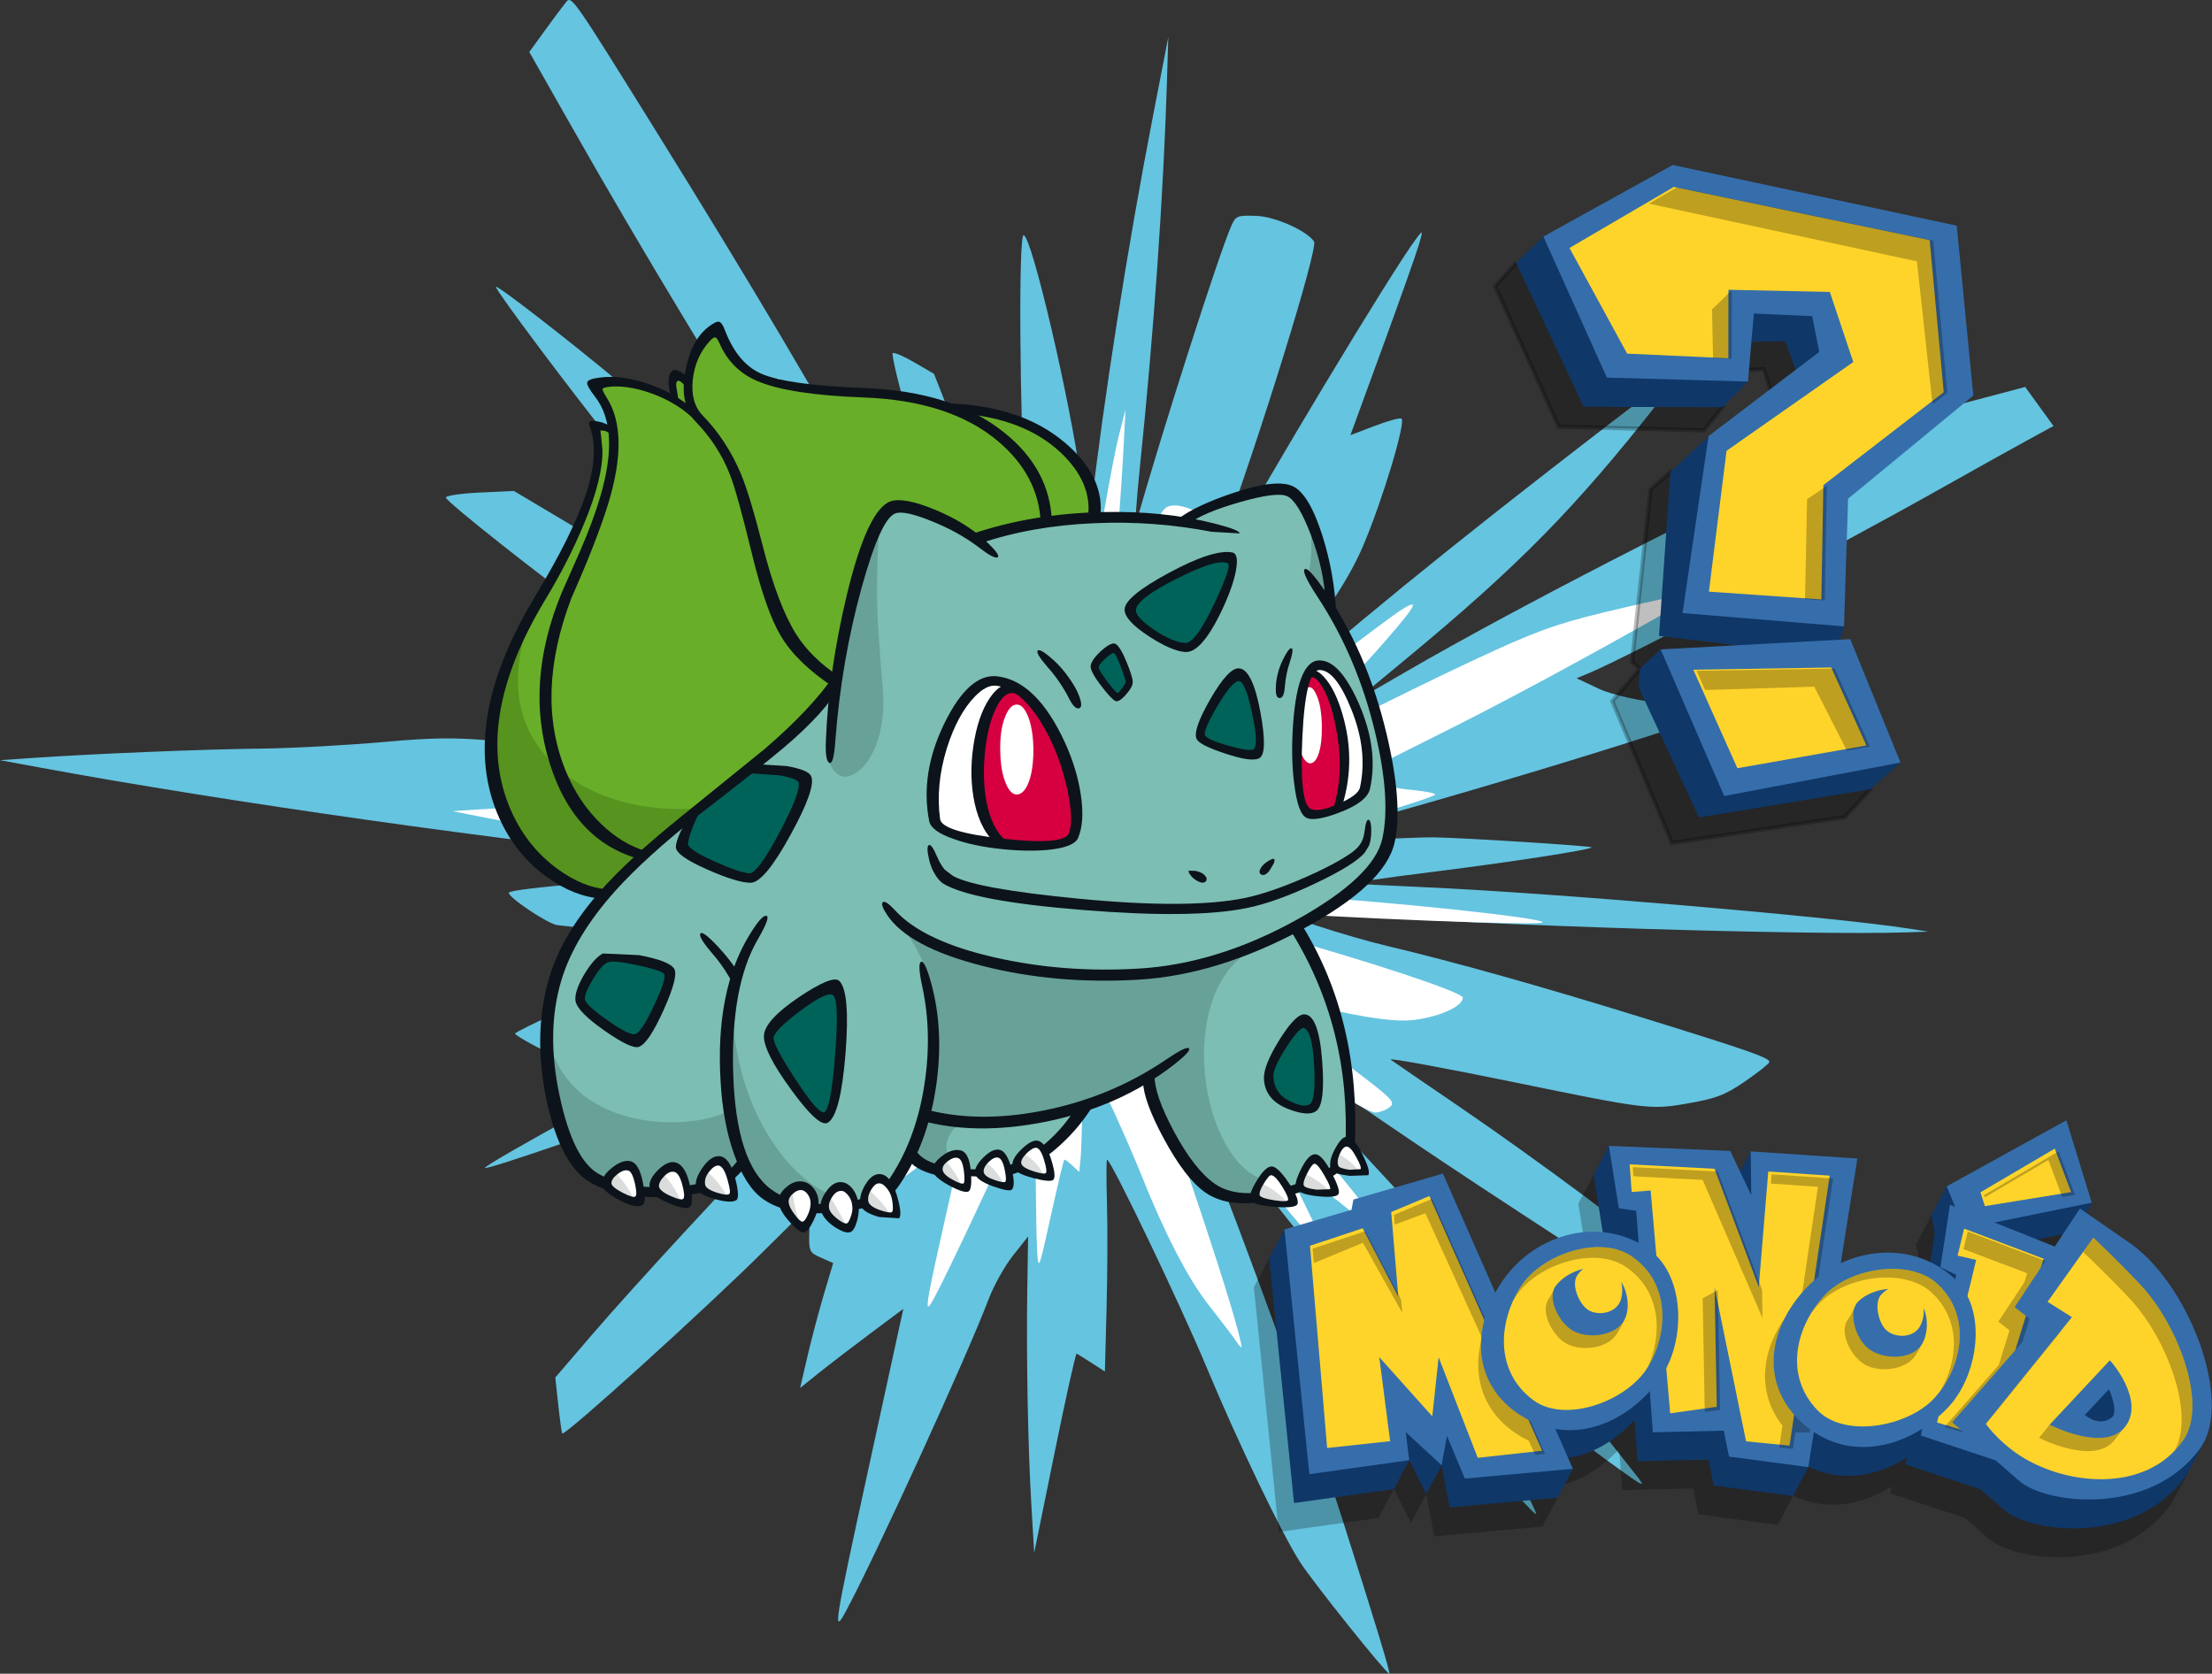 <?xml version="1.0" encoding="UTF-8" standalone="no"?>
<!-- Created with Inkscape (http://www.inkscape.org/) -->

<svg
   width="139.574mm"
   height="105.61mm"
   viewBox="0 0 139.574 105.61"
   version="1.1"
   id="svg5"
   inkscape:version="1.1.1 (3bf5ae0d25, 2021-09-20)"
   sodipodi:docname="3-full.svg"
   xmlns:inkscape="http://www.inkscape.org/namespaces/inkscape"
   xmlns:sodipodi="http://sodipodi.sourceforge.net/DTD/sodipodi-0.dtd"
   xmlns="http://www.w3.org/2000/svg"
   xmlns:svg="http://www.w3.org/2000/svg">
  <rect x="0" y="0" width="139.574" height="105.61" fill="#333333" stroke="none"/>
  <sodipodi:namedview
     id="namedview7"
     pagecolor="#ffffff"
     bordercolor="#666666"
     borderopacity="1.0"
     inkscape:pageshadow="2"
     inkscape:pageopacity="0.0"
     inkscape:pagecheckerboard="true"
     inkscape:document-units="mm"
     showgrid="false"
     fit-margin-top="0"
     fit-margin-left="0"
     fit-margin-right="0"
     fit-margin-bottom="0"
     inkscape:zoom="1.5518659"
     inkscape:cx="216.83575"
     inkscape:cy="200.08172"
     inkscape:window-width="1889"
     inkscape:window-height="1058"
     inkscape:window-x="31"
     inkscape:window-y="0"
     inkscape:window-maximized="1"
     inkscape:current-layer="layer1" />
  <defs
     id="defs2">
    <clipPath
       clipPathUnits="userSpaceOnUse"
       id="clipPath16">
      <path
         d="M 0,841.89 H 595.28 V 0 H 0 Z"
         id="path14" />
    </clipPath>
  </defs>
  <g
     inkscape:label="Layer 1"
     inkscape:groupmode="layer"
     id="layer1"
     transform="translate(-11.154,-0.776)">
    <g
       id="g2237">
      <path
         style="fill:#65c4e0;fill-opacity:1;stroke-width:0.265"
         d="m 13.231,48.601 c 3.885,-0.267 10.801,-0.55 14.39,-0.588 1.968,-0.021 5.593,-0.22 8.057,-0.443 4.967,-0.449 6.917,-0.254 17.669,1.761 6.021,1.129 5.982,1.134 4.032,-0.582 -0.293,-0.258 -0.219,-0.41 0.398,-0.81 l 0.76,-0.492 -2.922,-2.442 c -1.607,-1.343 -4.669,-3.722 -6.805,-5.286 -3.786,-2.773 -9.224,-7.073 -9.518,-7.528 -0.081,-0.125 0.851,-0.273 2.071,-0.331 l 2.218,-0.104 3.425,2.037 c 4.057,2.413 8.897,5.53 13.791,8.879 1.952,1.336 3.507,2.358 3.454,2.271 -0.052,-0.088 -1.366,-1.467 -2.919,-3.066 -3.382,-3.482 -7.975,-8.717 -11.387,-12.981 -2.849,-3.56 -7.54,-9.828 -7.499,-10.02 0.035,-0.163 4.476,3.275 7.693,5.954 5.404,4.501 8.454,7.394 13.921,13.207 l 3.316,3.526 -4.938,-7.664 C 57.364,26.025 51.749,16.747 47.16,8.654 L 44.552,4.056 45.546,2.684 c 0.546,-0.754 1.147,-1.558 1.335,-1.787 0.335,-0.407 0.44,-0.256 5.563,7.982 6.13,9.857 10.524,17.281 14.146,23.895 3.541,6.468 7.438,12.82 6.988,11.393 C 73.397,43.592 72.572,41.006 71.746,38.42 69.821,32.401 67.269,23.194 67.485,23.054 c 0.092,-0.059 0.715,0.211 1.385,0.601 l 1.218,0.709 1.824,4.65 c 1.003,2.557 1.971,5.122 2.151,5.699 0.18,0.577 0.713,1.647 1.185,2.377 l 0.858,1.328 -0.238,-4.567 c -0.382,-7.332 -0.455,-18.307 -0.122,-18.236 0.524,0.112 2.93,10.416 3.621,15.502 0.424,3.121 0.463,3.248 0.608,1.975 0.798,-7.009 2.329,-16.75 3.915,-24.918 l 0.98,-5.048 -0.082,2.733 c -0.214,7.092 -0.829,15.877 -1.697,24.269 -0.25,2.416 -0.352,4.027 -0.227,3.581 1.539,-5.484 5.192,-16.89 5.98,-18.674 0.284,-0.643 0.383,-0.683 1.593,-0.637 1.176,0.045 3.193,0.944 3.631,1.619 0.275,0.424 -3.404,12.309 -5.938,19.182 -0.613,1.663 -1.095,3.055 -1.07,3.093 0.025,0.038 0.562,-0.898 1.194,-2.081 2.498,-4.675 10.795,-18.457 12.291,-20.417 0.403,-0.529 0.41,-0.505 0.131,0.446 -0.162,0.552 -1.2,3.477 -2.305,6.5 l -2.009,5.496 1.502,-0.575 c 0.826,-0.316 1.598,-0.529 1.715,-0.474 0.317,0.15 -1.201,5.195 -2.421,8.046 -1.094,2.558 -3.12,5.416 -7.009,9.888 -0.967,1.112 -1.708,2.033 -1.646,2.047 0.062,0.013 1.695,-1.349 3.63,-3.028 6.444,-5.592 13.269,-11.058 24.476,-19.605 1.109,-0.846 1.073,-0.773 -0.826,1.644 -5.252,6.686 -8.839,10.329 -15.983,16.237 l -3.169,2.621 3.323,-1.926 C 106.651,39.227 118.736,33.006 127.66,28.846 c 2.376,-1.107 4.451,-1.846 7.3,-2.6 l 3.981,-1.053 0.893,1.232 0.893,1.232 -1.7,0.928 c -0.935,0.51 -3.416,1.894 -5.512,3.074 -6.937,3.906 -19.485,10.488 -22.066,11.575 l -0.813,0.342 1.399,0.658 c 0.842,0.396 2.61,0.787 4.442,0.981 1.674,0.178 3.031,0.38 3.016,0.449 -0.087,0.409 -17.99,5.864 -25.322,7.715 -1.332,0.336 -2.476,0.647 -2.544,0.691 -0.067,0.044 1.836,-0.047 4.23,-0.202 2.394,-0.154 5.013,-0.269 5.821,-0.255 1.915,0.034 9.838,0.537 9.897,0.629 0.088,0.136 -5.265,0.961 -10.319,1.589 -2.808,0.349 -4.948,0.66 -4.755,0.69 0.193,0.03 2.175,0.134 4.406,0.232 8.129,0.355 25.935,1.874 30.697,2.618 l 1.228,0.192 -1.389,0.046 c -6.095,0.202 -26.884,-0.447 -35.306,-1.101 -2.234,-0.174 -4.115,-0.281 -4.179,-0.239 -0.237,0.154 4.202,1.6 6.8,2.216 4.145,0.982 9.645,2.526 15.953,4.479 6.824,2.113 8.141,2.574 8.086,2.831 -0.023,0.106 -0.715,0.655 -1.539,1.22 -1.274,0.874 -1.838,1.085 -3.769,1.415 -2.181,0.373 -2.599,0.321 -10.6,-1.325 -4.581,-0.942 -8.175,-1.601 -7.986,-1.463 0.189,0.137 2.106,1.45 4.259,2.916 4.933,3.359 12.195,8.768 12.137,9.04 -0.024,0.113 -0.669,0.437 -1.433,0.72 l -1.389,0.514 -5.48,-3.58 c -6.68,-4.365 -11.68,-7.787 -16.289,-11.15 -3.525,-2.572 -4.462,-3.076 -2.429,-1.306 5.577,4.855 15.52,15.68 22.485,24.481 1.497,1.891 3.093,3.907 3.547,4.48 0.774,0.976 0.675,0.932 -1.588,-0.705 -1.328,-0.96 -4.127,-3.119 -6.221,-4.797 l -3.807,-3.051 0.719,1.426 c 1.771,3.512 4.7,9.569 4.677,9.673 -0.035,0.163 -1.826,-1.813 -5.456,-6.017 -2.881,-3.337 -4.831,-5.747 -12.889,-15.925 -3.914,-4.944 -3.948,-4.964 -2.538,-1.508 2.073,5.083 7.054,18.78 8.629,23.728 2.145,6.74 3.083,9.829 2.978,9.806 -0.238,-0.051 -4.779,-5.729 -5.623,-7.031 -1.148,-1.772 -3.942,-7.594 -5.912,-12.322 -1.629,-3.909 -5.992,-13.015 -6.269,-13.084 -0.05,-0.012 -0.054,1.196 -0.01,2.686 0.044,1.49 0.034,4.503 -0.024,6.696 l -0.105,3.987 -0.837,-0.54 c -0.46,-0.297 -0.886,-0.562 -0.946,-0.589 -0.06,-0.027 -0.687,2.791 -1.394,6.262 l -1.285,6.311 -0.179,-3.036 c -0.217,-3.668 -0.323,-9.376 -0.255,-13.724 l 0.05,-3.203 -0.955,1.204 c -0.525,0.662 -1.223,1.916 -1.551,2.786 -1.326,3.519 -7.228,16.414 -9.025,19.717 -0.794,1.461 -0.683,0.761 1.397,-8.777 l 2.26,-10.365 -2.117,1.581 c -1.165,0.87 -2.63,1.994 -3.257,2.499 l -1.139,0.918 0.459,-1.977 c 0.252,-1.087 0.722,-2.862 1.043,-3.944 l 0.585,-1.967 -0.77,-0.34 c -0.756,-0.334 -0.77,-0.368 -0.73,-1.801 0.022,-0.803 0.002,-1.435 -0.046,-1.405 -0.048,0.031 -1.286,1.25 -2.753,2.709 -3.733,3.713 -12.661,11.8 -12.797,11.59 -0.037,-0.057 -0.15,-0.875 -0.252,-1.817 l -0.185,-1.714 2.302,-2.683 c 2.649,-3.087 9.527,-10.529 11.314,-12.242 0.667,-0.639 1.119,-1.206 1.005,-1.26 -0.114,-0.054 -0.744,0.069 -1.401,0.274 -0.657,0.204 -1.283,0.329 -1.392,0.278 -0.323,-0.153 9.715,-8.143 13.101,-10.428 1.353,-0.913 0.993,-0.751 -1.573,0.71 -5.317,3.028 -12.792,6.781 -16.187,8.128 -3.322,1.318 -11.286,4.066 -11.594,4.001 -0.345,-0.074 11.18,-6.375 16.412,-8.973 5.789,-2.875 5.712,-2.815 2.299,-1.804 -1.746,0.517 -5.632,1.592 -8.635,2.389 l -5.461,1.45 -1.376,-0.711 c -0.757,-0.391 -1.365,-0.765 -1.351,-0.831 0.034,-0.157 4.768,-2.33 7.323,-3.361 1.837,-0.741 2.066,-0.891 2.636,-1.724 0.343,-0.502 0.56,-0.922 0.482,-0.934 -0.078,-0.012 -1.724,-0.186 -3.658,-0.385 -1.934,-0.199 -3.791,-0.398 -4.126,-0.44 -0.589,-0.075 -3.112,-1.765 -3.052,-2.044 0.059,-0.278 8.283,-0.946 14.848,-1.206 1.775,-0.07 3.066,-0.157 2.87,-0.193 -0.197,-0.036 -2.785,-0.309 -5.753,-0.608 C 43.048,53.871 25.447,51.379 13.797,49.231 l -2.643,-0.487 2.077,-0.143 z"
         id="path1594" />
      <path
         style="fill:#ffffff;fill-opacity:1;stroke-width:0.265"
         d="m 41.517,51.842 c 2.274,-0.152 6.035,-0.247 7.7,-0.193 0.703,0.023 2.339,-0.061 3.637,-0.186 3.189,-0.307 4.301,-0.202 9.652,0.912 4.09,0.852 4.531,0.89 3.994,0.346 -0.507,-0.513 -0.541,-0.667 -0.214,-0.96 0.431,-0.385 0.004,-0.761 -7.557,-6.674 -1.735,-1.357 -3.095,-2.505 -3.022,-2.551 0.073,-0.046 0.673,-0.112 1.332,-0.145 1.044,-0.053 1.568,0.172 4.041,1.736 1.563,0.988 4.143,2.698 5.734,3.799 1.591,1.101 2.896,1.974 2.899,1.94 0.004,-0.034 -1.02,-1.174 -2.274,-2.534 -2.486,-2.693 -6.08,-7.124 -8.393,-10.346 l -1.469,-2.045 1.163,0.83 c 3.089,2.206 10.158,8.866 12.528,11.803 0.276,0.342 -1.746,-3.099 -4.492,-7.646 -2.747,-4.547 -5.647,-9.446 -6.445,-10.887 l -1.45,-2.619 0.573,-0.816 c 0.315,-0.449 0.677,-0.882 0.805,-0.963 0.274,-0.173 8.794,13.807 11.017,18.077 0.775,1.49 2.055,3.85 2.844,5.245 l 1.434,2.537 -0.816,-2.77 c -1.671,-5.675 -2.83,-10.104 -2.67,-10.204 0.09,-0.057 0.455,0.102 0.811,0.353 0.67,0.473 1.645,2.626 2.653,5.859 0.24,0.768 0.638,1.551 0.885,1.741 0.374,0.287 0.433,-0.081 0.352,-2.207 -0.149,-3.892 -0.112,-9.947 0.06,-9.908 0.271,0.061 1.326,4.449 1.777,7.388 l 0.438,2.853 0.199,-1.221 c 1.22,-7.476 2.15,-12.716 2.502,-14.096 l 0.428,-1.678 -0.09,1.778 c -0.184,3.636 -0.534,8.09 -0.879,11.19 -0.196,1.756 -0.395,3.572 -0.443,4.034 -0.048,0.463 0.157,-0.03 0.454,-1.095 0.298,-1.065 1.138,-3.693 1.868,-5.841 1.215,-3.577 1.385,-3.913 2.025,-4 0.384,-0.052 1.075,0.126 1.535,0.396 l 0.837,0.491 -0.464,1.687 c -0.255,0.928 -1.091,3.482 -1.856,5.677 -0.765,2.195 -1.43,4.154 -1.476,4.353 -0.046,0.199 1.122,-1.63 2.597,-4.064 1.475,-2.434 3.223,-5.241 3.885,-6.237 1.135,-1.707 1.186,-1.753 0.893,-0.816 -0.171,0.547 -0.781,2.226 -1.356,3.732 l -1.045,2.737 0.99,-0.295 0.99,-0.295 -0.384,1.37 c -0.746,2.664 -1.879,4.809 -3.709,7.019 -0.997,1.205 -1.753,2.204 -1.678,2.221 0.074,0.017 1.701,-1.245 3.616,-2.805 4.148,-3.379 10.083,-7.967 11.204,-8.661 1.174,-0.727 0.731,-0.043 -1.854,2.86 -1.85,2.079 -5.744,5.659 -8.56,7.873 -0.403,0.316 -0.067,0.179 0.746,-0.306 2.316,-1.381 9.307,-4.935 14.213,-7.225 3.776,-1.763 5.049,-2.227 8.191,-2.987 2.046,-0.495 4.269,-0.988 4.94,-1.096 l 1.22,-0.196 -1.843,1.045 c -5.733,3.25 -10.711,5.93 -14.765,7.95 -2.517,1.254 -4.685,2.349 -4.818,2.432 -0.452,0.285 1.267,0.909 2.936,1.066 0.909,0.085 1.638,0.223 1.619,0.306 -0.047,0.208 -7.69,2.499 -11.929,3.576 -1.915,0.487 -3.663,0.934 -3.883,0.994 -0.22,0.06 0.555,0.059 1.723,-0.003 2.957,-0.155 4.611,-0.145 6.907,0.042 3.419,0.278 3.343,0.313 -2.189,0.992 -1.916,0.235 -3.328,0.453 -3.137,0.484 0.191,0.031 2.711,0.231 5.599,0.444 7.484,0.553 15.597,1.522 13.283,1.587 -3.046,0.085 -16.324,-0.531 -20.192,-0.937 -2.851,-0.299 -2.016,0.101 3.273,1.569 6.319,1.753 12.285,3.729 12.289,4.069 0.005,0.533 -1.405,1.187 -3.017,1.399 -1.17,0.154 -2.811,-0.064 -6.228,-0.827 l -4.639,-1.036 1.949,1.332 c 1.072,0.733 3.247,2.312 4.835,3.509 2.607,1.967 2.851,2.209 2.52,2.506 -0.201,0.181 -0.614,0.347 -0.916,0.368 -0.606,0.044 -4.825,-2.711 -10.878,-7.101 -2.157,-1.564 -3.87,-2.759 -3.807,-2.655 0.063,0.104 0.796,0.838 1.63,1.631 2.596,2.469 6.191,6.412 9.083,9.962 3.911,4.801 4.937,6.141 4.657,6.077 -0.134,-0.03 -1.637,-1.176 -3.34,-2.545 -1.702,-1.369 -3.184,-2.51 -3.292,-2.534 -0.108,-0.024 0.04,0.331 0.329,0.789 0.663,1.049 2.723,5.399 2.538,5.357 -0.238,-0.054 -6.16,-7.221 -8.433,-10.206 -2.882,-3.784 -4.403,-5.673 -4.049,-5.026 0.881,1.611 5.898,16.249 6.897,20.124 0.285,1.107 0.274,1.155 -0.139,0.557 -0.248,-0.36 -1.038,-1.398 -1.755,-2.308 -1.266,-1.606 -2.77,-4.51 -4.222,-8.156 -0.877,-2.202 -2.794,-6.396 -3.263,-7.138 -0.381,-0.603 -0.434,-0.339 -0.463,2.302 -0.018,1.641 -0.071,3.352 -0.117,3.801 l -0.085,0.817 -0.438,-0.409 c -0.241,-0.225 -0.47,-0.389 -0.51,-0.364 -0.04,0.025 -0.423,1.64 -0.852,3.589 -0.752,3.417 -0.783,3.489 -0.861,2.03 -0.072,-1.341 -0.118,-6.656 -0.079,-9.005 l 0.015,-0.864 -0.637,0.908 c -0.35,0.499 -0.798,1.333 -0.996,1.852 -0.502,1.321 -3.937,8.639 -4.811,10.249 -0.633,1.166 -0.557,0.593 0.606,-4.584 l 1.329,-5.917 -1.936,1.445 -1.936,1.445 0.654,-2.228 c 0.51,-1.737 0.56,-2.281 0.228,-2.47 -0.281,-0.159 -0.414,-0.486 -0.392,-0.958 0.044,-0.926 -0.131,-0.942 -0.898,-0.082 -0.581,0.651 -7.508,6.925 -7.964,7.213 -0.111,0.07 -0.257,-0.333 -0.324,-0.897 -0.109,-0.917 0.026,-1.197 1.275,-2.651 0.768,-0.894 2.736,-3.006 4.372,-4.693 2.874,-2.962 2.944,-3.06 2.052,-2.852 l -0.924,0.215 0.695,-0.634 c 1.104,-1.008 4.91,-3.917 6.512,-4.978 1.049,-0.694 0.636,-0.521 -1.449,0.607 -4.332,2.345 -7.962,3.966 -11.731,5.239 -1.852,0.626 -3.355,1.083 -3.34,1.015 0.041,-0.181 6.112,-3.406 9.439,-5.014 2.869,-1.387 3.687,-1.902 2.086,-1.316 -0.464,0.17 -2.663,0.776 -4.887,1.346 -3.623,0.929 -4.132,0.991 -4.894,0.6 l -0.851,-0.437 1.182,-0.532 c 0.65,-0.292 1.922,-0.829 2.825,-1.192 1.065,-0.428 1.762,-0.839 1.981,-1.168 0.311,-0.466 0.143,-0.531 -2.068,-0.802 -2.014,-0.247 -4.007,-1 -3.9,-1.474 0.026,-0.117 6.67,-0.592 8.446,-0.603 1.495,-0.01 0.3,-0.219 -5.453,-0.955 -5.373,-0.687 -14.578,-2.148 -18.778,-2.979 l -2.324,-0.46 1.801,-0.121 z m 42.974,-0.668 c 0.133,-0.184 0.047,-0.204 -0.221,-0.05 -0.242,0.139 -0.341,0.275 -0.219,0.303 0.121,0.027 0.319,-0.087 0.44,-0.253 z"
         id="path1884"
         inkscape:transform-center-x="4.5496181"
         inkscape:transform-center-y="3.5210769" />
    </g>
    <g
       id="g32871"
       transform="matrix(1.057,0,0,1.057,-11.048,-36.62)">
      <path
         id="path2780-6-7-2"
         style="opacity:0.25;fill:#000000;fill-opacity:1;stroke:none;stroke-width:0.265px;stroke-linecap:butt;stroke-linejoin:miter;stroke-opacity:1"
         d="m 142.531,105.706 -6.23,2.219 -0.913,1.724 0.198,1.097 -0.573,3.727 0.943,0.461 -0.058,0.265 c -0.019,-0.018 -0.037,-0.037 -0.057,-0.055 -1.892,-1.749 -4.562,-1.944 -6.777,-0.907 l 0.994,-6.246 -5.454,-2.152 -0.913,1.724 0.033,2.623 -1.257,-2.65 -6.329,-2.028 -0.913,1.724 0.591,3.724 1.039,0.152 0.144,1.916 c -2.922,-1.549 -6.582,-0.288 -8.339,2.593 -0.076,0.126 -0.149,0.252 -0.217,0.378 l -3.13,-7.107 -5.342,1.548 -0.113,0.613 -3.091,-0.553 -0.913,1.724 1.486,14.611 5.963,-0.837 0.913,-1.724 1.019,2.025 0.913,-1.724 0.476,2.523 6.449,-0.584 0.913,-1.724 -1.961,-0.654 c 2.098,0.351 4.173,-0.629 5.638,-2.259 l 0.185,2.461 4.232,-0.098 0.312,1.547 4.733,0.629 0.913,-1.724 -0.579,-0.373 c 2.048,1.366 4.495,1.06 6.471,-0.196 l -0.089,0.405 4.451,1.476 0.003,-0.008 1.419,1.239 c 1.619,1.414 7.889,2.136 10.824,-1.972 0.188,-0.263 1.228,-2.203 1.335,-2.535 1.041,-3.225 -2.452,-7.722 -5.793,-9.856 l -2.736,-1.895 -1.504,2.27 -3.601,-1.438 5.808,-1.181 0.913,-1.724 z m 2.544,16.056 c 0,0 0.603,1.335 0.161,1.688 -0.741,0.594 -1.602,-0.152 -1.602,-0.152 z"
         sodipodi:nodetypes="cccccccccccccccccccscccccccccccccccccccccccccccssccccccccscc" />
      <path
         id="path2780-6-7"
         style="fill:#0f3768;fill-opacity:1;stroke:none;stroke-width:0.265px;stroke-linecap:butt;stroke-linejoin:miter;stroke-opacity:1"
         d="m 143.444,103.982 -6.23,2.219 -0.913,1.724 0.198,1.097 -0.573,3.727 0.943,0.461 -0.058,0.265 c -0.019,-0.018 -0.037,-0.037 -0.057,-0.055 -1.892,-1.749 -4.562,-1.944 -6.777,-0.907 l 0.994,-6.246 -5.454,-2.152 -0.913,1.724 0.033,2.623 -1.257,-2.65 -6.329,-2.028 -0.913,1.724 0.591,3.724 1.039,0.152 0.144,1.916 c -2.922,-1.549 -6.582,-0.288 -8.339,2.593 -0.076,0.126 -0.149,0.252 -0.217,0.378 l -3.13,-7.107 -5.342,1.548 -0.113,0.613 -3.091,-0.553 -0.913,1.724 1.486,14.611 5.963,-0.837 0.913,-1.724 1.019,2.025 0.913,-1.724 0.476,2.523 6.449,-0.584 0.913,-1.724 -1.961,-0.654 c 2.098,0.351 4.173,-0.629 5.638,-2.259 l 0.185,2.461 4.232,-0.098 0.312,1.547 4.733,0.629 0.913,-1.724 -0.579,-0.373 c 2.048,1.366 4.495,1.06 6.471,-0.196 l -0.089,0.405 4.451,1.476 0.003,-0.008 1.419,1.239 c 1.619,1.414 7.889,2.136 10.824,-1.972 0.188,-0.263 1.228,-2.203 1.335,-2.535 1.041,-3.225 -2.452,-7.722 -5.793,-9.856 l -2.736,-1.895 -1.504,2.27 -3.601,-1.438 5.808,-1.181 0.913,-1.724 z m 2.544,16.056 c 0,0 0.603,1.335 0.161,1.688 -0.741,0.594 -1.602,-0.152 -1.602,-0.152 z"
         sodipodi:nodetypes="cccccccccccccccccccscccccccccccccccccccccccccccssccccccccscc" />
      <path
         style="fill:#366eab;fill-opacity:1;stroke:none;stroke-width:0.265px;stroke-linecap:butt;stroke-linejoin:miter;stroke-opacity:1"
         d="m 99.167,123.385 -1.486,-14.611 4.004,-1.172 0.113,-0.614 5.342,-1.548 7.76,17.623 -6.449,0.584 -1.065,-2.54 -0.324,1.741 -2.139,-1.974 0.207,1.674 z"
         id="path2780-6" />
      <path
         style="fill:#ffd42a;fill-opacity:1;stroke:none;stroke-width:0.265px;stroke-linecap:butt;stroke-linejoin:miter;stroke-opacity:1"
         d="m 100.23,121.82 -1.023,-12.072 3.144,-1.044 2.128,4.082 -0.425,-5.052 2.277,-0.954 6.731,15.203 -3.842,0.424 -2.335,-6.002 -0.379,3.525 -3.164,-3.532 0.647,5.016 z"
         id="path2782-7" />
      <path
         id="path2782-7-1"
         style="opacity:0.25;fill:#000000;fill-opacity:1;stroke:none;stroke-width:1px;stroke-linecap:butt;stroke-linejoin:miter;stroke-opacity:1"
         transform="scale(0.265)"
         d="m 386.84,410.852 -11.881,3.945 0.275,3.242 11.051,-4.57 8.879,15.809 -0.281,-2.998 z m 15.043,-7.273 -8.605,3.605 0.184,2.18 6.895,-2.545 12.762,28.076 c -2.459,8.84 0.344,17.475 9.164,22.475 0.457,0.259 0.916,0.497 1.377,0.717 l 1.453,3.195 2.213,-0.244 z" />
      <path
         style="fill:#366eab;fill-opacity:1;stroke:none;stroke-width:0.265px;stroke-linecap:butt;stroke-linejoin:miter;stroke-opacity:1"
         d="m 118.68,107.66 -1.039,-0.152 -0.591,-3.725 7.242,0.304 1.257,2.65 -0.033,-2.623 6.367,0.428 -2.931,18.422 -4.733,-0.63 -0.312,-1.547 -4.233,0.098 z"
         id="path3681-2" />
      <path
         style="fill:#ffd42a;fill-opacity:1;stroke:none;stroke-width:0.265px;stroke-linecap:butt;stroke-linejoin:miter;stroke-opacity:1"
         d="m 118.288,104.888 0.12,1.651 1.133,-0.091 1.168,13.303 2.781,-0.392 -0.132,-7.145 1.879,9.209 2.595,0.257 2.397,-16.117 -3.666,-0.248 -0.567,6.895 -2.641,-7.058 z"
         id="path3683-9"
         sodipodi:nodetypes="ccccccccccccc" />
      <path
         id="path3683-9-3"
         style="opacity:0.25;fill:#000000;fill-opacity:1;stroke:none;stroke-width:1px;stroke-linecap:butt;stroke-linejoin:miter;stroke-opacity:1"
         d="m 447.072,396.426 0.15,2.064 15.588,0.814 13.48,31.105 -0.082,-6.305 -9.982,-26.678 z m 31.279,1.619 -0.172,2.096 10.611,0.717 -3.75,25.221 c -0.586,0.56 -1.151,1.149 -1.689,1.77 -7.36,8.485 -8.799,18.878 -2.562,26.809 l -0.732,4.932 3.092,0.307 0.551,-3.707 h 3.277 v -22.035 l 5.23,-35.172 z m -12.113,26.072 -3.418,1.877 0.473,25.611 3.441,-0.484 z"
         transform="scale(0.265)" />
      <path
         style="fill:#366eab;fill-opacity:1;stroke:none;stroke-width:0.265px;stroke-linecap:butt;stroke-linejoin:miter;stroke-opacity:1"
         d="m 137.782,111.486 -0.943,-0.461 0.572,-3.728 7.03,2.808 -4.322,12.448 -4.451,-1.476 z"
         id="path3681-2-0"
         sodipodi:nodetypes="ccccccc" />
      <path
         style="fill:#ffd42a;fill-opacity:1;stroke:none;stroke-width:0.265px;stroke-linecap:butt;stroke-linejoin:miter;stroke-opacity:1"
         d="m 138.254,108.725 -0.389,1.609 1.107,0.259 -2.334,9.706 3.049,0.915 3.313,-10.692 z"
         id="path3683-9-9"
         sodipodi:nodetypes="ccccccc" />
      <path
         style="fill:#366eab;fill-opacity:1;stroke:none;stroke-width:0.265px;stroke-linecap:butt;stroke-linejoin:miter;stroke-opacity:1"
         d="m 137.214,106.201 1.04,2.525 7.62,-1.549 -1.516,-4.919 z"
         id="path4834-3" />
      <path
         style="fill:#ffd42a;fill-opacity:1;stroke:none;stroke-width:0.265px;stroke-linecap:butt;stroke-linejoin:miter;stroke-opacity:1"
         d="m 139.23,106.556 0.265,0.826 5.146,-0.836 -0.975,-2.596 z"
         id="path4836-6" />
      <path
         id="path4836-6-3"
         style="opacity:0.25;fill:#000000;fill-opacity:1;stroke:none;stroke-width:1px;stroke-linecap:butt;stroke-linejoin:miter;stroke-opacity:1"
         transform="scale(0.265)"
         d="m 542.992,392.879 -16.768,9.852 0.158,0.492 14.309,-8.408 3.131,8.342 2.854,-0.465 z m -20.457,18.053 -0.961,3.969 14.352,5.436 -0.625,2.018 -5.889,8.885 2.533,1.949 -2.426,7.828 -12.195,13.932 7.209,2.164 3.418,1.025 12.52,-40.412 -1.68,-0.637 z" />
      <path
         id="path4978-0"
         style="fill:#366eab;fill-opacity:1;stroke:none;stroke-width:0.265px;stroke-linecap:butt;stroke-linejoin:miter;stroke-opacity:1"
         d="m 145.171,107.526 -3.902,5.886 1.37,1.054 -5.098,5.824 3.999,3.494 c 1.619,1.414 7.889,2.136 10.824,-1.972 2.01,-2.814 -0.772,-10.037 -4.458,-12.392 z m 1.731,10.788 c 0,0 0.603,1.335 0.161,1.688 -0.741,0.594 -1.602,-0.152 -1.602,-0.152 z"
         sodipodi:nodetypes="ccccsscccscc" />
      <path
         id="path4982-2"
         style="fill:#ffd42a;fill-opacity:1;stroke:none;stroke-width:0.265px;stroke-linecap:butt;stroke-linejoin:miter;stroke-opacity:1"
         d="m 145.965,109.262 -2.729,3.833 1.454,0.917 -5.14,6.365 c 0,0 0.631,0.917 1.81,1.745 2.769,1.945 7.744,2.485 9.987,-0.785 1.475,-2.15 -0.346,-6.853 -2.498,-9.184 -1.226,-1.329 -2.884,-2.891 -2.884,-2.891 z m 0.983,7.331 c 0.022,-0.033 2.14,2.38 0.922,3.958 -1.218,1.579 -4.514,-0.119 -4.514,-0.119 z"
         sodipodi:nodetypes="ccccsssccscc" />
      <path
         style="fill:#366eab;fill-opacity:1;stroke:none;stroke-width:0.265px;stroke-linecap:butt;stroke-linejoin:miter;stroke-opacity:1"
         d="m 128.6,112.519 c -2.251,2.596 -2.409,5.866 0.245,8.024 2.701,2.196 6.261,1.196 8.481,-1.176 1.749,-1.869 2.392,-5.775 0.34,-7.671 -2.621,-2.423 -6.736,-1.863 -9.066,0.824 z"
         id="path2979-3-1"
         sodipodi:nodetypes="sssss" />
      <path
         style="fill:#ffd42a;fill-opacity:1;stroke:none;stroke-width:0.265px;stroke-linecap:butt;stroke-linejoin:miter;stroke-opacity:1"
         d="m 136.687,112.047 c -1.638,-1.549 -5.186,-1.007 -6.733,0.632 -1.72,1.823 -2.493,4.773 -0.453,6.888 1.618,1.678 5.366,0.998 6.958,-0.705 1.552,-1.661 2.39,-4.771 0.228,-6.816 z"
         id="path3147-5-2"
         sodipodi:nodetypes="sssss" />
      <path
         style="fill:#366eab;fill-opacity:1;stroke:none;stroke-width:0.265px;stroke-linecap:butt;stroke-linejoin:miter;stroke-opacity:1"
         d="m 110.486,112.17 c -1.788,2.934 -1.401,6.185 1.575,7.872 3.029,1.717 6.372,0.138 8.168,-2.57 1.414,-2.133 1.398,-6.092 -0.939,-7.621 -2.988,-1.954 -6.952,-0.718 -8.803,2.319 z"
         id="path2979-3"
         sodipodi:nodetypes="sssss" />
      <path
         style="fill:#ffd42a;fill-opacity:1;stroke:none;stroke-width:0.265px;stroke-linecap:butt;stroke-linejoin:miter;stroke-opacity:1"
         d="m 118.381,110.36 c -1.872,-1.255 -5.282,-0.131 -6.535,1.743 -1.393,2.084 -1.665,5.121 0.699,6.868 1.875,1.385 5.457,0.092 6.744,-1.851 1.255,-1.896 1.563,-5.102 -0.908,-6.759 z"
         id="path3147-5"
         sodipodi:nodetypes="sssss" />
      <path
         id="path3353-6-2"
         style="opacity:0.25;fill:#000000;fill-opacity:1;stroke:none;stroke-width:0.265px;stroke-linecap:butt;stroke-linejoin:miter;stroke-opacity:1"
         d="m 114.231,111.817 c -0.469,0.321 -0.432,0.613 -0.783,1.108 -0.512,0.721 0.214,2.187 1.042,2.652 0.887,0.497 2.443,0.32 3.004,-0.529 0.163,-0.247 0.402,-0.651 0.53,-1.02 l -0.643,-0.393 c -0.029,0.103 -0.067,0.199 -0.115,0.285 -0.353,0.64 -1.332,0.774 -1.89,0.399 -0.521,-0.35 -0.978,-1.456 -0.656,-2 0.098,-0.165 -0.642,-0.377 -0.489,-0.502 z m 2.172,-1.988 c -1.729,0.01 -3.676,0.957 -4.557,2.274 -0.191,0.286 -0.362,0.59 -0.507,0.907 0.055,-0.091 0.111,-0.181 0.17,-0.269 1.253,-1.874 4.662,-2.998 6.534,-1.743 2.154,1.444 2.196,4.065 1.341,5.969 1.172,-1.911 1.403,-4.994 -1.004,-6.608 -0.556,-0.373 -1.248,-0.535 -1.978,-0.531 z" />
      <path
         id="path3353-6-2-9"
         style="opacity:0.25;fill:#000000;fill-opacity:1;stroke:none;stroke-width:0.265px;stroke-linecap:butt;stroke-linejoin:miter;stroke-opacity:1"
         d="m 132.073,113.084 c -0.469,0.321 -0.432,0.613 -0.783,1.108 -0.512,0.721 0.214,2.187 1.042,2.652 0.887,0.497 2.443,0.32 3.004,-0.529 0.163,-0.247 0.444,-0.726 0.572,-1.095 l -0.658,-0.181 c -0.029,0.103 -0.094,0.061 -0.141,0.147 -0.353,0.64 -1.332,0.774 -1.89,0.399 -0.521,-0.35 -0.978,-1.456 -0.656,-2 0.098,-0.165 -0.642,-0.377 -0.489,-0.502 z m 1.934,-1.956 c -1.511,-0.008 -3.135,0.578 -4.053,1.552 -0.31,0.329 -0.589,0.694 -0.827,1.084 0.149,-0.199 0.309,-0.389 0.477,-0.568 1.547,-1.64 5.096,-2.182 6.733,-0.633 1.799,1.702 1.521,4.142 0.482,5.87 1.307,-1.727 1.855,-4.507 -0.132,-6.387 -0.665,-0.629 -1.646,-0.914 -2.68,-0.919 z" />
      <path
         id="path3353-6"
         style="fill:#366eab;fill-opacity:1;stroke:none;stroke-width:0.265px;stroke-linecap:butt;stroke-linejoin:miter;stroke-opacity:1"
         d="m 115.515,111.124 c -0.667,0.165 -1.304,0.549 -1.655,1.045 -0.512,0.721 0.214,2.187 1.042,2.652 0.887,0.497 2.443,0.32 3.004,-0.529 0.417,-0.631 0.319,-1.673 -0.114,-2.391 0.094,0.446 0.07,0.93 -0.114,1.263 -0.353,0.64 -1.332,0.774 -1.89,0.399 -0.521,-0.35 -0.978,-1.456 -0.656,-2 0.098,-0.165 0.23,-0.313 0.383,-0.438 z" />
      <path
         id="path3353-6-7"
         style="fill:#366eab;fill-opacity:1;stroke:none;stroke-width:0.265px;stroke-linecap:butt;stroke-linejoin:miter;stroke-opacity:1"
         d="m 133.733,112.324 c -0.686,0.052 -1.377,0.325 -1.806,0.755 -0.624,0.626 -0.153,2.192 0.587,2.788 0.792,0.638 2.356,0.721 3.05,-0.022 0.516,-0.553 0.592,-1.597 0.285,-2.377 0.019,0.456 -0.086,0.929 -0.322,1.227 -0.454,0.573 -1.442,0.542 -1.93,0.079 -0.456,-0.432 -0.722,-1.598 -0.314,-2.082 0.124,-0.146 0.279,-0.271 0.45,-0.368 z" />
      <path
         id="path11528"
         style="opacity:0.25;fill:#000000;fill-opacity:1;stroke:none;stroke-width:0.07px;stroke-linecap:butt;stroke-linejoin:miter;stroke-opacity:1"
         d="m 143.356,120.432 -0.626,0.783 c 0,0 3.298,1.7 4.514,0.119 l 0.465,-0.604 c -1.324,1.262 -4.353,-0.299 -4.353,-0.299 z m 2.609,-11.17 -0.609,0.855 c 0.092,0.087 1.661,1.571 2.851,2.86 2.1,2.275 3.884,6.807 2.599,9.023 0.194,-0.201 0.375,-0.421 0.541,-0.663 1.475,-2.15 -0.346,-6.853 -2.498,-9.184 -1.226,-1.329 -2.884,-2.891 -2.884,-2.891 z m -1.932,5.564 -4.483,5.552 c 0,0 0.008,0.012 0.011,0.016 l 4.488,-5.557 z" />
    </g>
    <g
       id="g6048"
       transform="translate(-11.732,-0.491)">
      <path
         id="path2148"
         style="opacity:0.25;fill:#000000;stroke:#000000;stroke-width:0.265px;stroke-linecap:butt;stroke-linejoin:miter;stroke-opacity:1"
         d="m 128.286,31.055 -1.252,1.094 -1.167,10.895 0.498,0.411 -1.742,2.056 3.763,8.946 10.904,-1.634 1.605,-1.752 -5.897,-11.26 z m 4.564,-6.396 1.328,-0.112 0.62,1.968 3.898,-3.067 -3.7,-2.087 -2.338,1.384 z m -14.297,-6.803 -1.327,1.47 4.012,8.861 9.155,0.234 1.177,-1.456 -13.017,-9.109" />
      <path
         id="path1857"
         style="fill:#0f3768;fill-opacity:1;stroke:none;stroke-width:0.265px;stroke-linecap:butt;stroke-linejoin:miter;stroke-opacity:1"
         d="m 127.671,42.244 -1.306,1.211 -0.093,1.163 3.814,8.23 10.809,-1.778 1.91,-1.687 z m 3.022,-13.46 -2.408,2.271 -0.716,10.341 11.106,1.331 0.566,-1.936 z m 2.772,-5.95 2.062,-0.039 0.919,2.476 2.435,-2.293 -1.32,-2.888 -4.497,0.41 z m -13.192,-6.641 -1.72,1.662 4.259,9.083 8.759,0.025 1.61,-1.621 z" />
      <path
         id="path963"
         style="fill:#366eab;fill-opacity:1;stroke:none;stroke-width:0.265;stroke-linecap:butt;stroke-linejoin:miter;stroke-miterlimit:4;stroke-dasharray:none;stroke-opacity:1"
         d="m 127.671,42.244 11.963,-0.648 3.17,7.787 -11.126,2.112 z m 5.509,-16.9 -8.902,-0.251 -4.006,-8.899 8.163,-4.517 17.918,3.83 1.047,10.719 -7.901,6.509 -0.258,8.057 -10.19,-0.84 1.641,-11.167 6.985,-5.312 -0.444,-2.255 -3.682,-0.167 z" />
      <path
         id="path965"
         style="fill:#ffd42a;stroke:none;stroke-width:0.265px;stroke-linecap:butt;stroke-linejoin:miter;stroke-opacity:1"
         d="m 129.731,43.528 2.781,6.214 8.14,-1.437 -2.215,-4.919 z m 2.212,-19.656 -6.386,-0.291 -3.639,-6.667 6.583,-3.851 16.144,3.357 0.887,9.596 -7.594,5.862 -0.129,7.214 -7.094,-0.493 1.114,-8.887 7.997,-5.602 -1.48,-4.421 -6.398,-0.137 z" />
      <path
         id="path965-3"
         style="opacity:0.25;fill:#000000;stroke:none;stroke-width:1px;stroke-linecap:butt;stroke-linejoin:miter;stroke-opacity:1"
         d="m 485.674,49.373 -6.68,3.906 63.803,13.734 3.689,33.854 0.1,0.131 3.457,-2.67 L 546.691,62.062 Z m 13.029,24.525 -4.699,4.562 0.252,11.562 4.426,0.201 z m 22.639,46.588 -4.701,3.145 -0.486,23.793 4.697,0.326 z m 1.887,43.492 -32.906,0.537 2.049,4.578 25.975,-0.807 7.777,15.25 5.479,-0.967 z"
         transform="scale(0.265)" />
    </g>
    <g
       id="g178"
       transform="matrix(0.264,0,0,0.264,41.775,21.063)">
      <path
         fill="#68ae28"
         d="M 146.15,46.8 29.7,136.95 q -1.8,0.2 -5.35,-0.9 Q 19.9,134.65 15.9,131.9 4.5,124.1 2.1,109.5 -0.25,95.5 6.4,79.45 8.6,74.15 11.8,68.5 l 3.9,-6.55 q 4.75,-8.45 7.85,-16.7 5.15,-13.8 2.8,-20.4 l 1.6,0.2 q 1.8,0.35 2.9,1.3 Q 30.7,24.75 30,22.6 28.55,18.2 25.85,15.2 l 5.4,-0.75 q 6.85,0.05 13.9,3.9 L 44.8,15.6 q -0.2,-2.8 0.55,-3.1 1.15,-0.45 3.3,2.2 0.05,-2.2 0.95,-5 1.75,-5.5 5.9,-8.3 l 2.75,5.05 q 3.85,5.45 9.4,7.55 4.85,1.9 22,2.9 16.6,1 23.4,4.1 l 4.8,0.4 q 5.85,0.75 10.8,2.75 15.95,6.45 17.5,22.65"
         id="path2" />
      <path
         fill="#56931f"
         d="M 5.55,119.3 Q -5.75,98 10.95,70.35 2.5,92.7 16.65,106.1 q 6.15,5.8 15.5,8.5 9.15,2.6 19.4,1.7 l -23.3,21.05 Q 23.15,136.9 16.9,132.4 9.75,127.15 5.55,119.3"
         id="path4" />
      <path
         fill="#7cbeb3"
         d="m 191.85,40.2 q 4.45,1.95 7.75,13.25 2.95,10.25 2,14.5 5.9,6.85 11.5,26.75 6.35,22.3 2.15,32.45 -1.35,3.25 -7.9,8.85 -6.8,5.9 -13.45,9.1 l 2.25,3.65 q 2.7,4.8 4.85,10.35 6.85,17.9 5.7,37.1 -0.35,6.1 -10.1,10 -9.55,3.75 -20.35,2.5 -3.65,-0.5 -9.65,-8.55 -6.85,-9.35 -8.15,-19.4 -9.15,5.3 -15.45,7.15 l -1.3,2.2 q -1.7,2.7 -4,5 -7.25,7.4 -17.15,8.25 -9.85,0.85 -15.3,-1.55 -1.7,-0.75 -2.8,-1.75 l -0.7,-0.85 -39.95,1.35 -4.1,3.6 Q 52.2,207.8 45,208 q -9.85,0.3 -15.5,-1.8 -7.1,-2.7 -10.1,-9.85 -4.35,-10.3 -4.6,-23.6 -0.35,-17.3 7.75,-28.3 7.8,-10.6 20.35,-21.6 3.5,-3.05 19.05,-15.5 7.95,-6.3 14.15,-12.2 6.3,-6 7.65,-8.6 1.45,-9.95 3.8,-20.2 4.75,-20.5 9.2,-21.9 4.45,-1.35 13.1,2.85 4.3,2.15 7.7,4.5 l 3.4,-1.2 q 4.5,-1.35 9.85,-2.3 17.1,-2.95 36.3,-0.35 2.9,-3.1 12.8,-6 9.55,-2.8 11.95,-1.75"
         id="path6" />
      <path
         fill="#68a198"
         d="m 200.9,60.1 1,7.85 -5.15,-7.65 q 0.8,-3.35 0.7,-9.05 l -0.3,-5 q 2.3,4.95 3.75,13.85"
         id="path8" />
      <path
         fill="#68a198"
         d="m 86.4,68.95 q 4.05,-18.6 7.95,-21.5 -0.95,10.8 -0.65,21.35 0.2,6.2 1.3,18.9 0.65,7.55 -1.55,13.4 -1.95,5.1 -5.1,6.95 -3.1,1.8 -5.1,-0.8 -2.15,-2.85 -1.45,-9.8 1.4,-13.85 4.6,-28.5"
         id="path10" />
      <path
         fill="#68a198"
         d="m 176.65,196.05 q 3.85,7.2 9.2,9 l -1.9,3.8 q -7.55,1.5 -13.35,-3.95 -6.95,-6.65 -12.3,-24.15 -8.65,5.25 -19.2,7.85 -10.4,2.6 -25,3.15 -2.3,0.75 -3.35,3.2 -1.05,2.35 -0.05,4.25 l -2.8,3.3 -6,-3.65 q 0.25,-1.7 2.8,-10.15 2.5,-8.1 3.15,-14.05 1.9,-17.8 -9.9,-32.2 10.5,10.55 36.8,13.25 28.1,2.85 47.75,-5.1 -6.3,4.05 -9,12.6 -2.4,7.7 -1.45,17.05 0.95,9 4.6,15.8"
         id="path12" />
      <path
         fill="#68a198"
         d="m 14.3,167.35 q 2.15,17.55 19.2,22.55 6.55,1.9 13.8,1.4 6.6,-0.45 10.85,-2.6 L 61.8,201 q -3.9,3.8 -10.5,5.95 -13.2,4.3 -26.55,-3.75 -6.45,-3.9 -9.25,-19.8 -0.9,-5.35 -1.2,-10.85 -0.25,-4.6 0,-5.2"
         id="path14-7" />
      <path
         fill="#ffffff"
         d="m 121.35,85.85 q 1.95,-0.35 4.15,0.65 -7.55,5.8 -7.9,17.8 -0.35,10.95 5,20.55 -10.5,-1.15 -14.8,-4.8 -1.25,-1.1 -1.05,-6.15 0.2,-5.25 1.85,-11 4.3,-15.3 12.75,-17.05"
         id="path16" />
      <path
         fill="#d60040"
         d="m 138.65,104.9 q 2.35,6.3 2.9,11.35 0.6,5.4 -1.2,7.2 -1.2,1.2 -6.45,1.65 -5.35,0.4 -11.3,-0.25 -5.35,-9.6 -5,-20.55 0.35,-12 7.9,-17.8 7.45,3.45 13.15,18.4"
         id="path18" />
      <path
         fill="#d60040"
         d="m 197.2,83.35 q 6.25,5.1 7.45,15.25 0.75,6.35 -0.6,17.85 -2.2,0.85 -4.25,1.15 -2.1,0.35 -3.15,0 -2.95,-0.95 -2.95,-15.1 -0.05,-14.45 3.5,-19.15"
         id="path20" />
      <path
         fill="#ffffff"
         d="m 197.2,83.35 q 0.9,-1.25 1.9,-1.45 4.85,-1.05 9.4,11.85 4.45,12.8 1.75,18.3 -1.25,2.6 -6.2,4.4 1.35,-11.5 0.6,-17.85 -1.2,-10.15 -7.45,-15.25"
         id="path22" />
      <path
         fill="#006359"
         d="m 167.85,78.25 q -1.45,0.55 -7.55,-3.05 -6.4,-3.7 -6.15,-6.05 0.35,-3.1 10.35,-8.55 10.15,-5.5 13.5,-4.05 2.15,0.9 -2.25,10.6 -4.45,9.75 -7.9,11.1"
         id="path24" />
      <path
         fill="#006359"
         d="m 145.6,82.55 q -0.15,-0.65 1.5,-2.45 1.7,-1.85 3.05,-2.2 l 1.1,1.55 q 1.4,2.35 2.8,6.6 l -0.65,1.55 q -0.95,1.7 -2.35,2.35 l -2.4,-2.3 q -2.5,-2.75 -3.05,-5.1"
         id="path26" />
      <path
         fill="#006359"
         d="m 184.25,93.45 q 1.55,8.85 0.25,9.9 -1.15,0.95 -7,-0.75 -5.9,-1.7 -6.7,-3.3 0.25,-3.7 3.8,-9.25 3.65,-5.55 5.9,-5.55 2.2,0 3.75,8.95"
         id="path28" />
      <path
         fill="#006359"
         d="m 187.25,180.4 q -0.2,-2.85 3.5,-8.15 3.6,-5.2 5.2,-5 2.4,0.25 3.3,10.05 0.85,9.85 -1.55,10.65 -2.65,0.9 -6.35,-1 -4.25,-2.25 -4.1,-6.55"
         id="path30" />
      <path
         fill="#006359"
         d="m 28.75,152.3 8.25,0.35 q 5.55,1.1 6.4,2.45 1.4,2.25 -1.85,9.5 -3.2,7.2 -5.4,7.4 -1.9,0.15 -7.7,-3.8 -5.85,-3.95 -5.8,-5.5 0.05,-2 1.95,-5.7 2.1,-4.15 4.15,-4.7"
         id="path32" />
      <path
         fill="#006359"
         d="m 76.3,109.45 q 1.3,2.25 -4.2,12.5 -5.5,10.25 -8.45,10.9 -2.7,0.65 -8.8,-2.35 -5.75,-2.75 -7.65,-5.05 -0.6,-0.75 0.8,-4.4 l 1.5,-3.55 6.7,-5.3 q 6.8,-5.35 7.6,-5.55 l 6.25,0.55 q 5.5,0.95 6.25,2.25"
         id="path34" />
      <path
         fill="#ffffff"
         d="m 127.05,91.55 q 1.6,0 2.8,3.15 1.2,3.35 1.15,8.35 -0.1,4.75 -1.3,7.5 -1.1,2.5 -2.7,2.5 -1.5,0 -2.6,-2.7 -1.2,-2.85 -1.3,-7.2 -0.2,-5.25 1.1,-8.55 1.15,-3.05 2.85,-3.05"
         id="path36" />
      <path
         fill="#ffffff"
         d="m 194.85,92.65 1,-4.5 q 0.6,-0.8 1.15,-0.75 0.9,0.05 1.7,1.95 1.15,2.55 1.25,7.2 0.05,4.4 -0.8,6.85 -0.8,2.2 -2,2.2 -0.75,0 -1.5,-1.1 -0.8,-1.2 -1.1,-3.15 -0.6,-3.45 0.3,-8.7"
         id="path38" />
      <path
         fill="#0d131a"
         d="m 173.55,50.25 q -13.7,-2.65 -27.75,-2.05 -15.1,0.6 -27.75,4.9 -0.45,0.15 -1.25,-1 -0.85,-1.15 -0.4,-1.35 14.35,-4.85 31.1,-5.2 14.7,-0.35 26.85,2.75 6.2,1.6 5.9,2.35 l -6.7,-0.4"
         id="path40" />
      <path
         fill="#0d131a"
         d="m 200.55,64.2 q 10.15,14.7 14.8,34.1 4.05,16.9 2,26.15 -2.25,10.25 -22.4,21 -20,10.7 -38.65,11.85 -19.95,1.2 -37.55,-3.3 -17.6,-4.5 -22.7,-12.15 -1.65,-2.5 -1.05,-3.05 0.65,-0.55 2.95,1.95 6.75,7.4 24.05,11.3 16.45,3.7 34.35,2.6 18.7,-1.15 37.75,-11.75 18.3,-10.2 20.3,-19.3 2.1,-9.45 -1.75,-25.5 -4.3,-17.95 -13.75,-32.3 -3.9,-5.95 -3.05,-6.6 0.8,-0.65 4.7,5"
         id="path42" />
      <path
         fill="#0d131a"
         d="m 84.7,87.1 q -3.3,6.2 -13.35,14.75 -6,5.05 -20.2,16 -12.95,10.3 -20,18.15 -9.7,10.8 -12.9,21.25 -3.85,12.55 -0.4,28.2 3.2,14.75 9.1,18.2 6.35,3.7 17.1,3.25 11.1,-0.45 15.35,-5.2 6.55,-7.35 5.1,-23.8 -1.5,-16.8 -10.2,-26.8 -3.4,-3.95 -2.9,-4.8 0.5,-0.85 4.25,3.15 10.95,11.75 12.2,28.75 1.15,16.15 -6.75,25 -4.75,5.35 -17.1,6 -11.95,0.65 -18.95,-3.45 -7.1,-4.15 -10.4,-19.6 -3.35,-15.9 0.65,-29.4 3.05,-10.2 12.05,-20.45 6.55,-7.5 18.95,-17.55 l 20.5,-16.6 Q 77.9,92.6 83.35,84.6 q 0.25,-0.35 0.9,0.85 0.7,1.25 0.45,1.65"
         id="path44" />
      <path
         fill="#0d131a"
         d="m 96.95,42.95 q 3.1,-1 10.45,2 7.4,3.05 12.15,7.45 3.75,3.5 2.9,3.95 -0.8,0.5 -4.6,-2.45 -4.9,-3.7 -11.35,-6.25 -6.3,-2.55 -8.45,-1.8 -3.5,1.15 -8.1,17.75 -4.85,17.55 -6.3,36.8 -0.4,5.55 -1.4,5.1 -1.05,-0.45 -0.85,-5.25 0.65,-16.65 5,-34.85 4.95,-20.6 10.55,-22.45"
         id="path46" />
      <path
         fill="#0d131a"
         d="m 165.5,47.25 q 4.35,-3.3 13.35,-6.3 10.15,-3.4 14.1,-1.6 3.9,1.75 7.1,11.75 2.95,9.3 3.3,18.7 0,0.45 -1.25,-0.95 -1.3,-1.4 -1.3,-1.9 -0.3,-7.6 -3.5,-16 -3.05,-8 -5.65,-9.2 -2.45,-1.1 -11.2,1.4 -8.85,2.5 -12.6,5.35 -0.35,0.3 -1.55,-0.3 -1.15,-0.65 -0.8,-0.95"
         id="path48" />
      <path
         fill="#0d131a"
         d="m 167.35,76.85 q 2.45,-0.05 6.85,-9.35 4.35,-9.15 3.25,-9.7 -2.45,-1.25 -12.15,3.65 -9.75,4.9 -9.8,7.55 -0.05,1.65 4.3,4.65 4.45,3 7.55,3.2 m -4,-16.75 q 10.65,-5.75 15.2,-4.9 1.55,0.3 0.9,4.1 -0.6,3.5 -2.7,8.2 -5.25,11.7 -9.4,11.5 -3.3,-0.2 -8.8,-3.8 -5.75,-3.75 -5.75,-6.35 0,-3.05 10.55,-8.75"
         id="path50" />
      <path
         fill="#0d131a"
         d="m 153.05,86.35 q 0.15,-0.4 -1.1,-3.7 -1.25,-3.35 -1.8,-3.4 -0.45,-0.05 -2,1.35 -1.55,1.4 -1.55,2.1 0.05,0.65 2.1,3.4 2.05,2.65 2.4,2.65 0.3,0 1.05,-1 l 0.9,-1.4 m 0.1,-5.25 q 1.55,3.7 1.6,5.05 0.05,1.1 -1.6,3 -1.7,1.95 -2.55,1.55 -1,-0.45 -3.45,-3.7 -2.65,-3.45 -2.45,-4.75 0.2,-1.35 2.35,-3.4 2.15,-1.95 3.25,-1.9 1.15,0.1 2.85,4.15"
         id="path52" />
      <path
         fill="#0d131a"
         d="m 180.15,85.95 q -1.55,-0.1 -5.1,5.85 -3.45,5.9 -3.05,7.05 0.4,1.05 5.65,2.55 5.3,1.5 6.05,0.8 1.15,-1.1 -0.45,-8.65 -1.6,-7.5 -3.1,-7.6 m -6.8,4.2 q 4.35,-7.5 6.85,-7.25 3.15,0.3 5.05,10.4 1.85,10.05 -0.3,11.1 -1.85,0.95 -8.15,-1.15 -6.2,-2.05 -6.8,-3.5 -0.95,-2.15 3.35,-9.6"
         id="path54" />
      <path
         fill="#0d131a"
         d="m 109.8,95.9 q 5.85,-11.85 12.55,-11.1 9.45,1.1 16.25,15.95 2.85,6.3 3.75,12.45 0.95,6.4 -0.65,10.2 -0.85,2.1 -6.4,2.8 -5.1,0.6 -11.85,-0.1 -6.8,-0.7 -11.6,-2.45 -5.3,-1.85 -5.75,-4.25 -2.25,-11.4 3.7,-23.5 m 23.5,0.7 q -5.25,-8.9 -11.2,-9.55 -2.35,-0.25 -5.1,2.6 -4.15,4.3 -6.7,12.4 -2.7,8.8 -1.6,16.85 0.4,3.1 14.95,4.7 14.55,1.65 15.8,-1.25 1.3,-3.15 -0.45,-11 -1.85,-8.2 -5.7,-14.75"
         id="path56" />
      <path
         fill="#0d131a"
         d="m 206.95,92.6 q -3.75,-9.3 -7.55,-9.3 -3.35,0 -4.1,15.85 -0.75,15.75 1.9,17.3 1.75,1 6.6,-1.1 4.85,-2.1 5.25,-3.95 1.95,-8.85 -2.1,-18.8 m -14,5.7 Q 193.8,81 199.4,81 q 4.85,0 9.4,10.35 4.75,10.9 2.65,20.35 -0.75,3.2 -7.4,5.7 -6.45,2.45 -8.2,0.95 -1.65,-1.35 -2.45,-7.4 -0.8,-5.8 -0.45,-12.65"
         id="path58" />
      <path
         fill="#0d131a"
         d="m 63.25,105.7 8.75,0.55 q 5.1,0.9 5.85,2.35 1.35,2.75 -4.9,14.1 -6.25,11.45 -9.55,11.45 -3.15,0 -10.3,-3.15 -7.55,-3.3 -7.55,-5.4 0,-1.2 1.1,-3.6 l 2.4,-4.7 q 0.25,-0.4 1.35,-0.5 1.15,-0.05 0.9,0.35 -1.35,2.5 -2.15,4.85 -0.7,2.05 -0.7,2.95 0.2,1.35 6.45,4.15 6.1,2.75 8.45,2.8 2.2,-0.7 7.2,-10.2 5,-9.5 4.3,-11.6 -0.4,-0.85 -4.3,-1.6 l -7.75,-0.55 q -0.5,0.05 -0.25,-1.1 0.25,-1.1 0.7,-1.15"
         id="path60" />
      <path
         fill="#0d131a"
         d="m 29.2,153.2 q -1.55,0.75 -3.55,4.15 -2,3.35 -1.85,4.65 0.2,1.35 5.3,4.95 5.1,3.6 6.6,3.4 1.5,-0.2 4.65,-6.9 3.15,-6.7 2.35,-7.55 -0.9,-0.9 -6.55,-2.1 -5.75,-1.2 -6.95,-0.6 m -5.55,2.85 q 2.35,-3.9 4.45,-5 l 8.65,0.4 q 7.2,1.35 8.4,3.25 1.1,1.75 -2.5,9.8 -3.6,8 -5.9,8.85 -1.75,0.7 -8.25,-3.85 -6.6,-4.6 -6.95,-7.2 -0.25,-2.25 2.1,-6.25"
         id="path62" />
      <path
         fill="#0d131a"
         d="m 188.35,180.3 v 0.05 q 0.1,4.15 4.05,6.05 3.55,1.7 4.8,0.55 1.3,-1.2 0.9,-9.1 -0.4,-8.05 -2.35,-8.95 -1.05,-0.45 -4.25,4.5 -3.15,4.95 -3.15,6.9 m 1.45,-8.6 q 3.85,-6.15 5.95,-6.1 3.4,0.05 4.25,10.85 0.85,10.6 -1.4,12.25 -1.85,1.4 -6.75,-0.5 -5.6,-2.2 -5.75,-7.35 -0.05,-3.1 3.7,-9.15"
         id="path64" />
      <path
         fill="#0d131a"
         d="m 211.75,122.1 q -0.05,1.95 -0.55,3.2 l -1,1.65 q -2.45,2.9 -11.7,7.3 -9.55,4.55 -16.55,5.95 -12.75,2.6 -39.15,0.45 -26.4,-2.1 -33.35,-6.3 -1.15,-0.75 -2.1,-2.45 -0.85,-1.45 -1.25,-3.2 -0.75,-3.15 -0.1,-3.55 0.65,-0.4 2.05,2.9 0.85,1.95 1.8,3 l 2,1.5 q 5.6,3.05 29.95,5.4 26.35,2.55 39.7,-0.15 6,-1.25 14.25,-4.85 7.65,-3.35 11.45,-6.1 1.4,-1.05 2.05,-2.15 0.7,-1.15 0.9,-2.8 0.35,-3 1,-2.8 0.65,0.25 0.6,3"
         id="path66" />
      <path
         fill="#0d131a"
         d="m 135.95,81.05 q 1.75,1.6 3.4,3.9 1.75,2.4 2.5,4.35 1.1,2.8 0.1,3.15 -1.05,0.3 -2.35,-2.2 -2.15,-4.25 -5.25,-7.7 -2.9,-3.35 -2.3,-3.9 0.65,-0.55 3.9,2.4"
         id="path68" />
      <path
         fill="#0d131a"
         d="m 192.3,81.4 q -0.95,2.75 -1.2,5.9 -0.2,2.75 -1.25,2.7 -1.05,0 -0.9,-2.7 0.15,-3.3 1.7,-6.5 1.4,-2.85 2.05,-2.7 0.6,0.2 -0.4,3.3"
         id="path70" />
      <path
         fill="#0d131a"
         d="m 170.35,133.8 q -1.1,-0.55 -1.75,-1.4 -0.65,-0.8 -0.45,-1.15 l 1.55,0.05 q 1.45,0.3 2.15,0.95 0.9,0.9 0.35,1.55 -0.55,0.65 -1.85,0"
         id="path72" />
      <path
         fill="#0d131a"
         d="m 187.4,131.3 q -1.05,1.3 -1.9,0.9 -0.85,-0.4 -0.1,-1.65 0.55,-0.9 1.75,-1.6 1.1,-0.7 1.4,-0.45 0.2,0.2 -0.1,1.05 l -1.05,1.75"
         id="path74" />
      <path
         fill="#0d131a"
         d="m 127.3,86.75 q 0.45,0.15 0.4,1.45 -0.05,1.3 -0.45,1.05 -2.55,-1.6 -4.8,2.45 -2.1,3.7 -2.9,10.25 -0.85,6.75 0.2,12.6 1.25,6.65 4.65,9.5 0.4,0.3 -0.5,0.9 -0.9,0.55 -1.3,0.25 -4.1,-3.05 -5.65,-10.1 -1.35,-6.35 -0.3,-13.6 1.05,-7.15 3.85,-11.4 3.05,-4.55 6.8,-3.35"
         id="path76" />
      <path
         fill="#0d131a"
         d="m 196.35,83.75 q 1.75,-1.35 4.05,1.15 2.3,2.45 3.95,7.3 4.1,12.15 0.35,23.9 -0.15,0.45 -1.15,0.65 -1,0.15 -0.9,-0.3 3.05,-9.5 0.2,-21.55 -1.15,-4.85 -2.85,-7.65 -1.7,-2.85 -3.1,-2.1 -0.4,0.25 -0.65,-0.45 -0.25,-0.65 0.1,-0.95"
         id="path78" />
      <path
         fill="#0d131a"
         d="m 192.65,145.85 q -0.25,-0.4 1.05,-1.2 1.25,-0.85 1.45,-0.45 14.2,22.95 12.65,53.55 -0.15,2.85 -4.35,5.9 -4,2.9 -9.9,4.85 -14.3,4.7 -21.5,-0.35 -4.75,-3.35 -9.85,-12.8 -4.9,-9.05 -5,-13.75 0,-0.45 1.4,-1 l 1.35,-0.15 q 0.1,4.65 4.65,13.15 4.85,9.05 9.75,12.5 6.25,4.35 18.85,0.25 5.1,-1.65 8.6,-4.1 3.65,-2.5 3.75,-4.6 1.45,-28.6 -12.9,-51.8"
         id="path80" />
      <path
         fill="#0d131a"
         d="m 164.7,177.55 q -12.95,10.15 -30.9,13.75 -16.65,3.3 -29.75,-0.35 -0.45,-0.15 -0.15,-1.55 0.25,-1.35 0.7,-1.25 12.85,3.6 28.75,0.45 16.15,-3.2 29.3,-12.15 5,-3.4 5.55,-2.7 0.5,0.65 -3.5,3.8"
         id="path82" />
      <path
         fill="#0d131a"
         d="m 141.35,187.65 q 0.25,-0.4 2.3,-0.7 l 1.8,0.15 q -3.9,6.4 -9.65,11.15 -6.6,5.45 -12.95,6.25 l -15,-0.45 q -5.9,-1.45 -6.95,-4.4 -0.15,-0.45 0.75,-1.5 0.85,-1.1 1,-0.65 1,2.8 6.15,4.2 5.6,1.55 13.75,0.55 4.75,-0.6 10.05,-4.75 5.25,-4.1 8.75,-9.85"
         id="path84" />
      <path
         fill="#0d131a"
         d="m 25,23.9 q 0.4,-0.3 1.95,0 2.4,0.45 4.2,2.15 0.4,0.3 0.05,0.95 -0.3,0.6 -0.7,0.3 -1.05,-0.9 -2.05,-1.2 l -0.95,-0.05 0.2,1.6 0.3,3 q 0.15,6.8 -4.45,17.8 -3.6,8.75 -9.25,18.1 -17.8,29.55 -7.85,51 3.75,8.1 10.75,13.25 6.2,4.5 11.9,4.9 0.45,0.05 -0.15,1.15 Q 28.4,138 27.9,137.95 21.25,137.5 14.6,132.7 7.2,127.3 3.35,118.7 -6.65,96.4 12,65.55 20.8,50.95 23.95,41.55 27.3,31.6 25.05,25.4 24.6,24.25 25,23.9"
         id="path86" />
      <path
         fill="#0d131a"
         d="m 50.9,22.15 q 0.35,0.35 0,1.1 -0.35,0.8 -0.7,0.45 -3.75,-3.9 -9.75,-6.25 -5.65,-2.15 -10.15,-1.9 -2.1,0.15 -2.25,0.55 -0.15,0.35 1,2.15 5.45,8.6 0.3,25.4 -2.8,9 -8.75,22.4 -8.8,23.15 -1.4,41.3 3.05,7.5 8.45,12.7 5,4.85 10.8,6.55 0.4,0.1 -0.6,1 -1,0.85 -1.45,0.75 -15.35,-4.5 -21.05,-22.9 -5.95,-19.05 2.9,-40.6 l 4.4,-9.95 Q 25.8,47.6 27.4,42.15 32.3,25.75 26.25,18 q -2.05,-2.65 -1.9,-3.4 0.15,-0.85 3,-1.2 5.35,-0.7 12,1.65 7.05,2.5 11.55,7.1"
         id="path88" />
      <path
         fill="#0d131a"
         d="m 47.4,12.5 1.85,1.5 q 0.3,0.35 -0.15,1.45 -0.45,1.05 -0.75,0.7 L 47.3,14.9 q -0.9,-0.9 -1.35,-0.7 -0.4,0.2 -0.3,1.3 l 0.45,2.85 q 0.1,0.4 -0.8,0.4 -0.9,-0.05 -0.95,-0.5 l -0.5,-3.1 q -0.2,-2.55 0.8,-3.35 0.85,-0.65 2.75,0.7"
         id="path90" />
      <path
         fill="#0d131a"
         d="m 124.1,26.6 q 10.75,8.65 11.3,20.9 0.05,0.5 -1.3,0.75 -1.35,0.3 -1.35,-0.2 -0.5,-11.2 -10.1,-19.35 Q 111.1,18.9 90.35,18.15 72.6,17.5 64.95,14.2 58.75,11.55 56,5.25 55.4,3.9 55,3.8 q -0.45,-0.15 -1.45,1 -3.35,3.7 -3.95,9.05 -0.6,5.5 2.3,8.55 5.85,6 9.25,14.15 2.1,5.05 5.1,16.85 3.65,14.35 8.05,21.35 3.55,5.65 10.4,10.2 0.3,0.15 -0.4,1.45 -0.65,1.25 -1.05,1 Q 74.45,81.6 70.6,75.1 67.05,69.1 63.75,55.6 60.2,40.95 58.45,36.55 55.75,29.6 50.3,23.95 46.4,19.9 47.8,12 49.15,4.55 53.25,1.35 q 1.85,-1.45 2.6,-1.3 0.75,0.15 1.45,2.1 3,7.8 8.6,10.3 6.3,2.75 24.5,3.45 21.4,0.75 33.7,10.7"
         id="path92" />
      <path
         fill="#0d131a"
         d="m 138.7,29.1 q 9.55,8.2 8.25,17.75 -0.05,0.45 -1.5,0.4 -1.45,-0.05 -1.4,-0.5 1.1,-8.2 -6.5,-15.4 -8.75,-8.25 -24.35,-9.4 -0.5,-0.05 -2.9,-1.2 -2.45,-1.2 -2,-1.2 19.3,0 30.4,9.55"
         id="path94" />
      <path
         fill="#7cbeb3"
         d="m 59.75,157.95 q 2.7,-10.55 7.55,-15.8 l 37.05,10.8 q 4.85,18.5 0.95,35.25 -2.35,9.95 -7.35,17.75 -2.7,4.25 -11,5.6 Q 78.2,213 70.1,209.8 64.2,207.5 60.85,198.55 57.75,190.4 57.5,179 57.25,167.85 59.75,157.95"
         id="path96" />
      <path
         fill="#006359"
         d="m 67.7,171.7 q 0.3,-3.05 7.35,-8.25 7.05,-5.2 8.95,-3.75 1.95,1.45 0.75,15.8 -1.2,14.35 -3.65,14.55 -1.45,0.1 -7.5,-8 -6.1,-8.2 -5.9,-10.35"
         id="path98" />
      <path
         fill="#68a198"
         d="m 58.8,160.05 q 0.25,21.45 9.65,35.75 9,13.85 22.5,15.25 -5.5,1.4 -11.9,0.9 -12.8,-1 -17.25,-10.6 -4.45,-9.55 -4.15,-26.4 l 1.15,-14.9"
         id="path100" />
      <path
         fill="#0d131a"
         d="m 65.15,147.65 q -6.5,11.15 -5.9,31.95 0.65,21.65 9.1,27.85 5.75,4.2 15.4,3.35 9.3,-0.85 12.3,-5.1 6.8,-9.65 8.9,-23.3 1.9,-12.3 -0.5,-23.4 -1.2,-5.55 -0.3,-5.95 0.9,-0.4 2.4,5 3.1,11.25 1.25,24.35 -2,14.25 -9.15,24.45 -3.7,5.25 -15.3,6.15 -11.35,0.85 -17.1,-3.35 -4.15,-3.05 -6.85,-10.8 -2.6,-7.4 -3.15,-17 -1.35,-21.8 6.9,-35.25 2.9,-4.75 4,-4.55 1.15,0.15 -2,5.6"
         id="path102" />
      <path
         fill="#0d131a"
         d="m 68.9,171.2 q -0.1,1.75 5.15,9.8 5.35,8.2 6.85,8 1.65,-0.25 2.7,-13.55 1.05,-13.35 -0.5,-14.45 -1.45,-1 -7.8,3.75 -6.3,4.75 -6.4,6.45 m -2.3,-0.5 q 0.15,-3.65 8.35,-9.2 8.05,-5.4 9.65,-3.9 2.65,2.55 1.5,17.35 -1.2,14.8 -4.25,16.55 -2.1,1.25 -8.75,-7.9 -6.65,-9.1 -6.5,-12.9"
         id="path104" />
      <path
         fill="#ffffff"
         d="m 28.9,206.05 q -0.25,-0.75 1.9,-2.55 2.2,-1.8 3.3,-1.65 2,0.25 2.75,4.35 0.7,3.8 0.1,4.35 -0.7,0.65 -3.9,-0.8 -3.45,-1.55 -4.15,-3.7"
         id="path106" />
      <path
         fill="#ffffff"
         d="m 43.8,209.8 q -3.5,-1.6 -3.5,-3.2 0,-1.4 2.05,-3.4 2,-2 3.05,-1.5 1.65,0.8 2.7,4.7 1,3.75 0.1,4.35 -0.95,0.65 -4.4,-0.95"
         id="path108" />
      <path
         fill="#ffffff"
         d="m 51.65,206.75 q -0.35,-2.6 1.9,-4.8 l 2.35,-1.7 q 1.85,0.8 2.9,4.8 0.95,3.6 0.45,4.2 l -3.95,-0.1 q -3.5,-0.85 -3.65,-2.4"
         id="path110" />
      <path
         fill="#ffffff"
         d="m 71.3,210.95 q -0.1,-1.3 0.9,-2.8 1.2,-1.8 3.05,-1.75 1.85,0.05 2.85,1.4 0.8,1.25 0.7,3.05 -0.1,1.65 -1.15,3.7 -1,2.05 -1.6,2.05 -0.65,0 -2.6,-2.15 -2.05,-2.25 -2.15,-3.5"
         id="path112" />
      <path
         fill="#ffffff"
         d="M 81.25,212.05 Q 81.1,209.6 82.6,208 q 1.2,-1.35 2.4,-1.35 0.9,0 2.1,1.35 1.2,1.4 1.5,2.8 0.2,0.9 -0.45,3.1 -0.65,2.35 -1.55,2.8 -0.9,0.5 -3,-1.1 -2.25,-1.65 -2.35,-3.55"
         id="path114" />
      <path
         fill="#ffffff"
         d="m 91.1,211.75 q -1.4,-1.5 0.25,-4.55 1.65,-3.05 3.25,-2.6 1.5,0.5 2.9,4.2 1.3,3.55 0.65,4.55 -0.6,0.9 -3.1,0.4 -2.55,-0.55 -3.95,-2"
         id="path116" />
      <path
         fill="#ffffff"
         d="m 108.1,202.65 q -0.2,-1.05 1.95,-2.6 2.1,-1.5 3.05,-1.1 1.65,0.75 2.15,4.2 0.5,3.35 -0.4,3.75 -0.9,0.4 -3.55,-0.95 -2.85,-1.5 -3.2,-3.3"
         id="path118" />
      <path
         fill="#ffffff"
         d="m 121.65,206.05 q -3.05,-1.05 -3.55,-2.4 -0.45,-1.15 1.55,-3.3 2,-2.1 2.9,-1.7 1.75,0.75 2.45,3.85 0.6,2.7 0.1,3.7 l -3.45,-0.15"
         id="path120" />
      <path
         fill="#ffffff"
         d="m 127.1,201.9 q -0.6,-1.2 1.7,-3.45 2.25,-2.2 3.25,-1.8 1.15,0.5 2.25,3.65 1.05,3.1 0.55,3.8 l -3.8,-0.1 q -3.3,-0.8 -3.95,-2.1"
         id="path122" />
      <path
         fill="#ffffff"
         d="m 183.8,209.6 q -0.7,-0.7 1.1,-3.6 1.8,-2.95 3.05,-2.9 1.65,0.1 3.7,3.6 1.95,3.3 1.5,3.9 -0.55,0.7 -4.25,0.45 -3.85,-0.25 -5.1,-1.45"
         id="path124" />
      <path
         fill="#ffffff"
         d="m 194.7,206.85 q -0.7,-0.75 0.9,-3.75 1.55,-3 2.7,-2.9 1.1,0.1 3.1,3.5 1.9,3.35 1.55,4.1 -0.45,0.75 -3.65,0.55 -3.4,-0.2 -4.6,-1.5"
         id="path126" />
      <path
         fill="#ffffff"
         d="m 203.05,202.25 q -0.8,-1 0.5,-3.8 1.25,-2.7 2,-2.6 1.3,0.15 3.2,3.3 1.85,3.1 1.4,3.9 -0.35,0.85 -3.15,0.65 -2.95,-0.2 -3.95,-1.45"
         id="path128" />
      <path
         fill="#dbdcdc"
         d="m 31.05,203.2 2.2,2.75 q 2.2,3.05 2.45,4.75 l -3.5,-1.8 q -3.45,-1.95 -3.25,-2.8 0.2,-0.85 1.2,-1.95 l 0.9,-0.95"
         id="path130" />
      <path
         fill="#dbdcdc"
         d="m 42.3,203.4 1.9,2.35 q 2,2.8 2.65,5.05 -6.15,-2.15 -6.3,-4.25 -0.1,-1.3 0.8,-2.35 l 0.95,-0.8"
         id="path132" />
      <path
         fill="#dbdcdc"
         d="m 58,209.6 q -3.2,-0.7 -4.6,-1.4 -1.6,-0.75 -1.8,-1.85 -0.2,-0.95 0.4,-2.2 l 0.65,-1.05 q 1.35,0.65 3.3,3.2 1.65,2.2 2.05,3.3"
         id="path134" />
      <path
         fill="#dbdcdc"
         d="m 73.3,207.45 0.5,3.05 q 0.65,3.45 1.6,5.4 l -1.9,-1.65 q -1.85,-2.05 -1.75,-4.2 0.1,-1.5 0.75,-2.2 0.5,-0.55 0.8,-0.4"
         id="path136" />
      <path
         fill="#dbdcdc"
         d="m 82.3,209.05 1.9,3.1 2.5,4.6 q -1.4,-0.45 -2.8,-1.3 -2.8,-1.7 -2.6,-3.65 0.2,-1.9 0.6,-2.5 l 0.4,-0.25"
         id="path138" />
      <path
         fill="#dbdcdc"
         d="m 91.35,207.25 2.35,2.25 q 2.5,2.55 3.05,4.25 l -3.1,-1 q -3.1,-1.2 -3,-2.35 l 0.4,-2.25 0.3,-0.9"
         id="path140" />
      <path
         fill="#dbdcdc"
         d="m 109.75,200.4 q 0.45,0.3 1.9,2.25 1.8,2.45 2,3.95 l -3.6,-1.7 q -1.4,-0.85 -1.45,-2.15 -0.05,-0.95 0.55,-1.75 l 0.6,-0.6"
         id="path142" />
      <path
         fill="#dbdcdc"
         d="m 119.1,200.7 1.65,1.15 q 1.9,1.75 3.3,4.6 l -2.7,-0.75 q -2.75,-1 -3.05,-2.3 -0.3,-1.3 0.2,-2.1 l 0.6,-0.6"
         id="path144" />
      <path
         fill="#dbdcdc"
         d="m 128.5,198.7 2.05,1.5 q 2.2,1.95 3,4.05 l -2.85,-0.4 q -3,-0.75 -3.55,-2.25 -0.3,-0.7 0.25,-1.75 0.5,-1 1.1,-1.15"
         id="path146" />
      <path
         fill="#dbdcdc"
         d="m 185.1,205.75 q 4.2,2 6.75,5 l -3.75,0.05 q -3.75,-0.2 -3.9,-1.5 -0.15,-1.3 0.35,-2.55 l 0.55,-1"
         id="path148" />
      <path
         fill="#dbdcdc"
         d="m 195.55,203.6 q 0.85,0.25 2.85,1.5 2.7,1.65 3.35,3.15 l -3.5,-0.15 q -3.55,-0.4 -3.6,-1.55 -0.1,-1.1 0.4,-2.15 l 0.5,-0.8"
         id="path150" />
      <path
         fill="#dbdcdc"
         d="m 203.45,198.7 2.2,1.35 q 2.45,1.7 3.4,3.6 l -2.6,-0.2 q -2.7,-0.4 -3.35,-1.35 -0.65,-0.95 -0.2,-2.3 l 0.55,-1.1"
         id="path152" />
      <path
         fill="#0d131a"
         d="m 182.85,209.9 q -0.4,-1.45 1.6,-4.65 2,-3.25 3.45,-3.3 1.45,-0.05 4.05,3.8 2.55,3.75 2.2,5.1 -0.3,1.2 -5.6,0.75 -5.3,-0.45 -5.7,-1.7 m 3.25,-3.9 q -1.25,2 -1,2.9 0.5,0.7 3.55,1.15 2.95,0.45 3.2,-0.05 0.25,-0.55 -1.35,-3.2 -1.7,-2.7 -2.65,-2.75 Q 187.3,204 186.1,206"
         id="path154" />
      <path
         fill="#0d131a"
         d="m 201.9,207.4 q 0.3,-0.45 -1.3,-3.2 -1.55,-2.75 -2.35,-2.9 -0.6,-0.05 -1.7,2.1 -1.15,2.15 -0.95,3 0.15,0.75 3.15,1.1 l 3.15,-0.1 m -3.4,-8.35 q 1.6,0.2 3.8,4.45 2.1,4.05 1.65,5 -0.45,1 -4.75,0.6 -4.4,-0.45 -5.3,-1.7 -0.8,-1.1 1.05,-4.75 1.85,-3.8 3.55,-3.6"
         id="path156" />
      <path
         fill="#0d131a"
         d="m 204.2,199 q -0.75,1.7 -0.3,2.8 0.2,0.6 2.65,0.95 l 2.65,-0.15 q 0.3,-0.5 -1.05,-2.9 -1.35,-2.55 -2.35,-2.5 -0.85,0.1 -1.6,1.8 m -1.1,-1.25 q 1.55,-2.85 2.65,-2.85 1.85,0 3.9,4.15 2,4 1.4,5 l -4.45,0.15 q -4.1,-0.5 -4.45,-1.4 -0.75,-1.95 0.95,-5.05"
         id="path158" />
      <path
         fill="#0d131a"
         d="m 86.6,208.7 q -0.85,-1 -1.65,-0.9 -1.15,0.05 -2.05,1.45 -0.9,1.35 -0.75,2.6 0.15,1.15 1.95,2.6 1.75,1.35 2.35,1.1 0.4,-0.15 0.85,-1.45 0.6,-1.5 0.4,-2.8 -0.15,-1.55 -1.1,-2.6 m -5.2,-0.65 q 1.7,-2.5 3.7,-2.35 1.45,0.1 2.6,1.5 1.15,1.4 1.45,3.45 0.35,2 -0.3,4.35 -0.65,2.3 -1.6,2.65 -1.2,0.45 -3.85,-1.3 -2.85,-1.95 -3.25,-4.25 -0.3,-1.75 1.25,-4.05"
         id="path160" />
      <path
         fill="#0d131a"
         d="m 77.05,208.6 q -0.65,-0.9 -1.45,-1 -0.95,-0.1 -2,0.8 -1.1,0.9 -1.1,1.95 0.05,1.3 1.45,3.1 1.25,1.7 1.85,1.7 0.55,-0.05 1.2,-1.45 0.7,-1.4 0.75,-2.8 0.05,-1.3 -0.7,-2.3 m -5.15,-1.65 q 1.85,-1.65 3.85,-1.4 1.65,0.2 2.85,1.8 1.15,1.6 1.05,3.55 -0.05,1.6 -1.25,4.1 -1.3,2.6 -2.25,2.7 -1.1,0.15 -3.45,-2.55 -2.5,-2.8 -2.6,-4.75 -0.1,-1.85 1.8,-3.45"
         id="path162" />
      <path
         fill="#0d131a"
         d="m 96.3,207.6 q -1.15,-1.6 -2.1,-1.6 -0.95,-0.1 -1.9,1.4 -1,1.55 -0.75,2.9 0.25,1.2 2.8,2.1 2.45,0.8 2.85,0.45 0.35,-0.3 0.15,-2.1 -0.2,-1.95 -1.05,-3.15 m -1.75,-3.8 q 2.45,0.35 3.85,5.15 1.3,4.5 0.5,5.4 l -4.7,-0.3 q -4.2,-1.15 -4.55,-3 -0.4,-2.05 1.15,-4.7 1.7,-2.85 3.75,-2.55"
         id="path164" />
      <path
         fill="#0d131a"
         d="m 59.7,204.65 q 1.25,4.8 0.25,5.4 -1.3,0.75 -5.1,-0.3 -3.95,-1.1 -4.4,-2.65 -0.6,-1.85 1.4,-4.75 2.05,-3 4.1,-2.85 2.4,0.15 3.75,5.15 m -7.15,1.65 q 0.15,1.05 2.75,1.9 2.5,0.8 3.05,0.3 0.4,-0.35 -0.45,-3.35 -0.9,-3.2 -2.1,-3.4 -1,-0.15 -2.2,1.35 -1.35,1.6 -1.05,3.2"
         id="path166" />
      <path
         fill="#0d131a"
         d="m 41.5,206.6 q 0,1.15 2.75,2.4 2.7,1.2 3.1,0.65 0.45,-0.55 -0.25,-3.25 -0.75,-2.9 -1.95,-3.15 -1.15,-0.25 -2.4,1.05 -1.15,1.2 -1.25,2.2 v 0.1 m -0.05,-3.95 q 2.15,-2 3.8,-1.7 2.5,0.45 3.6,5.25 1.05,4.55 0.05,5.4 -0.95,0.9 -5.3,-1 -4.55,-1.9 -4.35,-4.3 0.15,-1.7 2.2,-3.65"
         id="path168" />
      <path
         fill="#0d131a"
         d="m 128.1,201.2 q 0.15,1 2.9,1.9 2.65,0.85 3,0.4 0.35,-0.45 -0.45,-3.1 -0.85,-2.8 -1.85,-2.9 -0.85,-0.1 -2.3,1.3 -1.45,1.45 -1.3,2.4 m 0.05,-3.35 q 2.6,-2.5 4.1,-2 1.9,0.7 3.1,4.75 1.15,3.85 0.4,4.55 -0.75,0.65 -4.9,-0.45 -4.25,-1.15 -4.75,-2.55 -0.6,-1.75 2.05,-4.3"
         id="path170" />
      <path
         fill="#0d131a"
         d="m 121.75,205.2 q 2.2,0.75 2.55,0.4 0.35,-0.35 -0.15,-2.85 -0.55,-2.65 -1.55,-2.9 -1,-0.25 -2.35,1.1 -1.35,1.4 -1.1,2.45 0.3,1.05 2.6,1.8 M 123,198 q 1.65,0.4 2.75,4.35 1,3.85 0.2,5.05 -0.5,0.75 -4.45,-0.65 -4.1,-1.45 -4.4,-3.05 -0.35,-1.6 1.9,-3.85 2.3,-2.3 4,-1.85"
         id="path172" />
      <path
         fill="#0d131a"
         d="m 111.65,205.1 q 2.2,1.2 2.65,0.9 0.4,-0.25 0.1,-2.9 -0.35,-2.8 -1.4,-3.15 -1,-0.35 -2.4,0.7 -1.35,1 -1.3,2 0.05,1.2 2.35,2.45 m 1.9,-7 q 2.1,0.45 2.5,4.95 0.35,4.25 -0.5,4.85 -0.95,0.6 -4.7,-1.4 -3.8,-2.1 -3.95,-3.65 -0.15,-1.45 2.15,-3.3 2.45,-1.9 4.5,-1.45"
         id="path174" />
      <path
         fill="#0d131a"
         d="m 32.85,208.25 q 2.65,1.35 3.05,0.85 0.45,-0.5 -0.15,-3.15 -0.65,-2.75 -1.55,-3 -1.05,-0.35 -2.55,0.8 -1.5,1.15 -1.5,2.25 0.05,0.85 2.7,2.25 m 1.8,-7.55 q 2.15,0.45 3.05,5.25 0.85,4.6 -0.05,5.15 -1.55,1.05 -5.6,-1.1 -4,-2.1 -4.15,-3.75 -0.2,-1.9 2.35,-3.95 2.5,-2 4.4,-1.6"
         id="path176" />
    </g>
  </g>
</svg>
